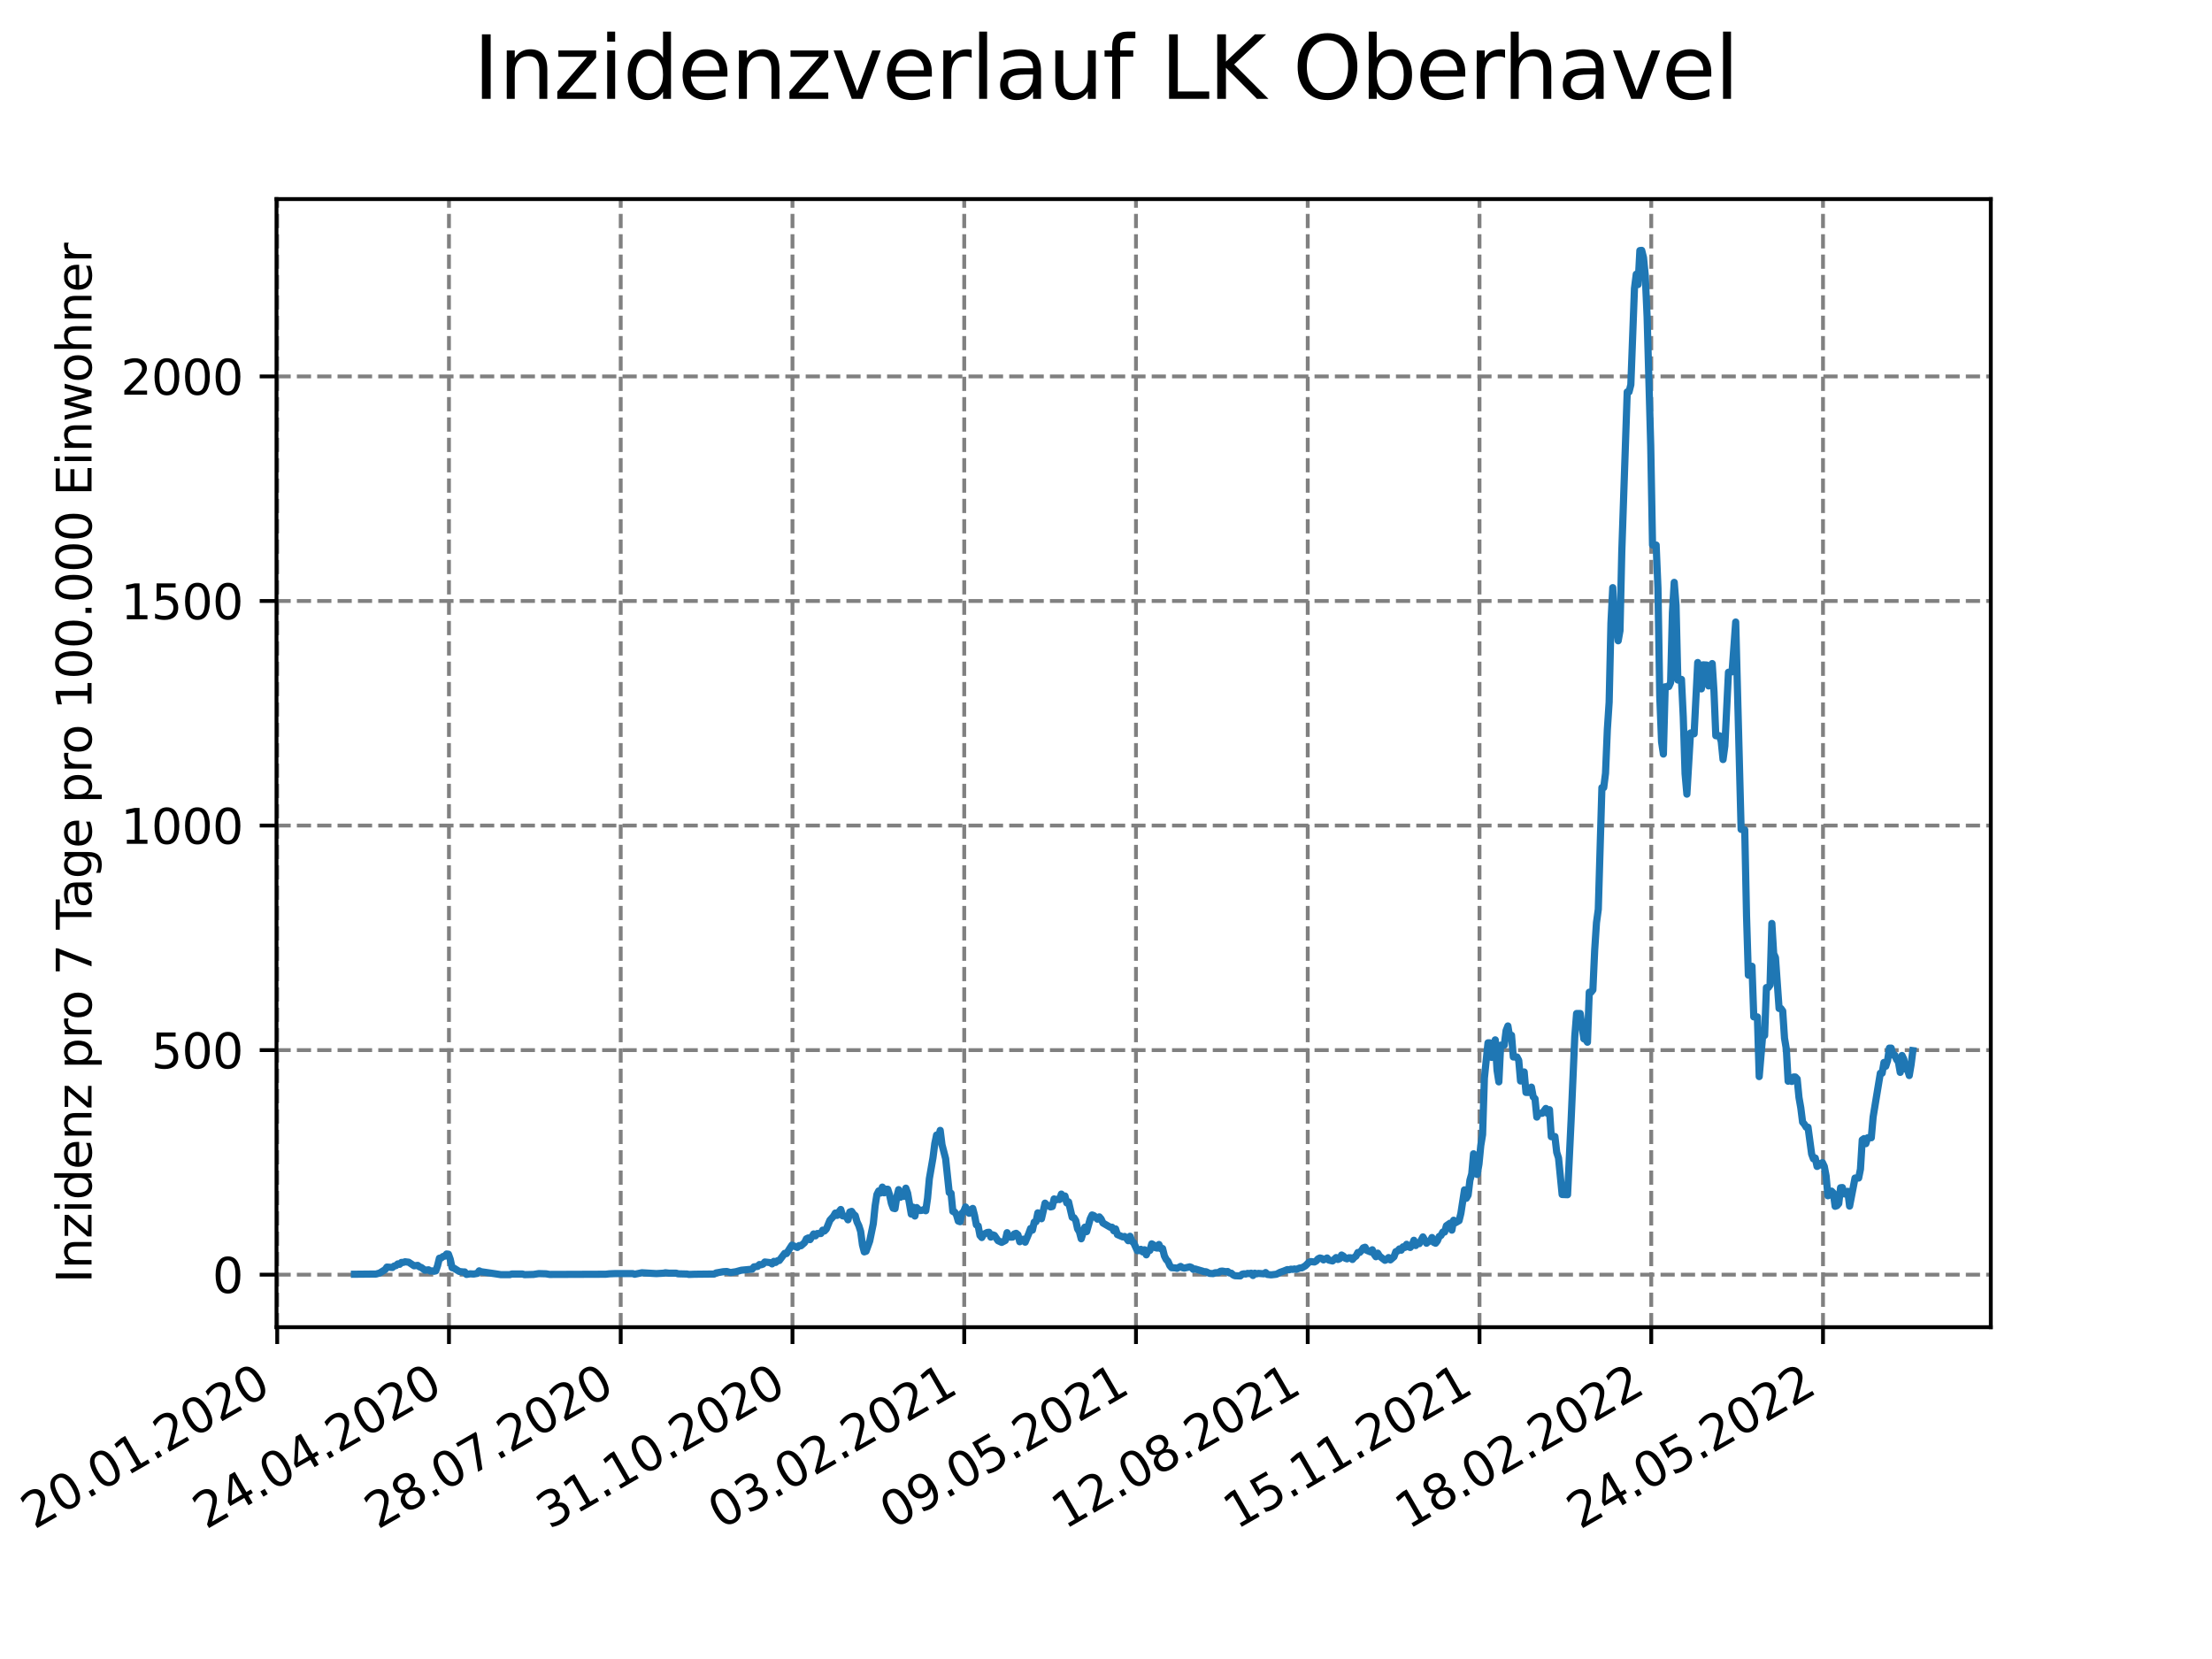 <?xml version="1.0" encoding="utf-8" standalone="no"?>
<!DOCTYPE svg PUBLIC "-//W3C//DTD SVG 1.1//EN"
  "http://www.w3.org/Graphics/SVG/1.1/DTD/svg11.dtd">
<svg xmlns:xlink="http://www.w3.org/1999/xlink" width="460.8pt" height="345.6pt" viewBox="0 0 460.8 345.6" xmlns="http://www.w3.org/2000/svg" version="1.1">
 <defs>
  <style type="text/css">*{stroke-linejoin: round; stroke-linecap: butt}</style>
 </defs>
 <g id="figure_1">
  <g id="patch_1">
   <path d="M 0 345.6 
L 460.8 345.6 
L 460.8 0 
L 0 0 
z
" style="fill: #ffffff"/>
  </g>
  <g id="axes_1">
   <g id="patch_2">
    <path d="M 57.6 276.48 
L 414.72 276.48 
L 414.72 41.472 
L 57.6 41.472 
z
" style="fill: #ffffff"/>
   </g>
   <g id="matplotlib.axis_1">
    <g id="xtick_1">
     <g id="line2d_1">
      <path d="M 57.748 276.48 
L 57.748 41.472 
" clip-path="url(#pb13169cc23)" style="fill: none; stroke-dasharray: 2.96,1.28; stroke-dashoffset: 0; stroke: #808080; stroke-width: 0.8"/>
     </g>
     <g id="line2d_2">
      <defs>
       <path id="meacd526e4c" d="M 0 0 
L 0 3.5 
" style="stroke: #000000; stroke-width: 0.8"/>
      </defs>
      <g>
       <use xlink:href="#meacd526e4c" x="57.748" y="276.48" style="stroke: #000000; stroke-width: 0.8"/>
      </g>
     </g>
     <g id="text_1">
      <!-- 20.01.2020 -->
      <g transform="translate(7.122 318.689)rotate(-30)scale(0.1 -0.1)">
       <defs>
        <path id="DejaVuSans-32" d="M 1228 531 
L 3431 531 
L 3431 0 
L 469 0 
L 469 531 
Q 828 903 1448 1529 
Q 2069 2156 2228 2338 
Q 2531 2678 2651 2914 
Q 2772 3150 2772 3378 
Q 2772 3750 2511 3984 
Q 2250 4219 1831 4219 
Q 1534 4219 1204 4116 
Q 875 4013 500 3803 
L 500 4441 
Q 881 4594 1212 4672 
Q 1544 4750 1819 4750 
Q 2544 4750 2975 4387 
Q 3406 4025 3406 3419 
Q 3406 3131 3298 2873 
Q 3191 2616 2906 2266 
Q 2828 2175 2409 1742 
Q 1991 1309 1228 531 
z
" transform="scale(0.016)"/>
        <path id="DejaVuSans-30" d="M 2034 4250 
Q 1547 4250 1301 3770 
Q 1056 3291 1056 2328 
Q 1056 1369 1301 889 
Q 1547 409 2034 409 
Q 2525 409 2770 889 
Q 3016 1369 3016 2328 
Q 3016 3291 2770 3770 
Q 2525 4250 2034 4250 
z
M 2034 4750 
Q 2819 4750 3233 4129 
Q 3647 3509 3647 2328 
Q 3647 1150 3233 529 
Q 2819 -91 2034 -91 
Q 1250 -91 836 529 
Q 422 1150 422 2328 
Q 422 3509 836 4129 
Q 1250 4750 2034 4750 
z
" transform="scale(0.016)"/>
        <path id="DejaVuSans-2e" d="M 684 794 
L 1344 794 
L 1344 0 
L 684 0 
L 684 794 
z
" transform="scale(0.016)"/>
        <path id="DejaVuSans-31" d="M 794 531 
L 1825 531 
L 1825 4091 
L 703 3866 
L 703 4441 
L 1819 4666 
L 2450 4666 
L 2450 531 
L 3481 531 
L 3481 0 
L 794 0 
L 794 531 
z
" transform="scale(0.016)"/>
       </defs>
       <use xlink:href="#DejaVuSans-32"/>
       <use xlink:href="#DejaVuSans-30" x="63.623"/>
       <use xlink:href="#DejaVuSans-2e" x="127.246"/>
       <use xlink:href="#DejaVuSans-30" x="159.033"/>
       <use xlink:href="#DejaVuSans-31" x="222.656"/>
       <use xlink:href="#DejaVuSans-2e" x="286.279"/>
       <use xlink:href="#DejaVuSans-32" x="318.066"/>
       <use xlink:href="#DejaVuSans-30" x="381.689"/>
       <use xlink:href="#DejaVuSans-32" x="445.312"/>
       <use xlink:href="#DejaVuSans-30" x="508.936"/>
      </g>
     </g>
    </g>
    <g id="xtick_2">
     <g id="line2d_3">
      <path d="M 93.527 276.48 
L 93.527 41.472 
" clip-path="url(#pb13169cc23)" style="fill: none; stroke-dasharray: 2.96,1.28; stroke-dashoffset: 0; stroke: #808080; stroke-width: 0.8"/>
     </g>
     <g id="line2d_4">
      <g>
       <use xlink:href="#meacd526e4c" x="93.527" y="276.48" style="stroke: #000000; stroke-width: 0.8"/>
      </g>
     </g>
     <g id="text_2">
      <!-- 24.04.2020 -->
      <g transform="translate(42.902 318.689)rotate(-30)scale(0.1 -0.1)">
       <defs>
        <path id="DejaVuSans-34" d="M 2419 4116 
L 825 1625 
L 2419 1625 
L 2419 4116 
z
M 2253 4666 
L 3047 4666 
L 3047 1625 
L 3713 1625 
L 3713 1100 
L 3047 1100 
L 3047 0 
L 2419 0 
L 2419 1100 
L 313 1100 
L 313 1709 
L 2253 4666 
z
" transform="scale(0.016)"/>
       </defs>
       <use xlink:href="#DejaVuSans-32"/>
       <use xlink:href="#DejaVuSans-34" x="63.623"/>
       <use xlink:href="#DejaVuSans-2e" x="127.246"/>
       <use xlink:href="#DejaVuSans-30" x="159.033"/>
       <use xlink:href="#DejaVuSans-34" x="222.656"/>
       <use xlink:href="#DejaVuSans-2e" x="286.279"/>
       <use xlink:href="#DejaVuSans-32" x="318.066"/>
       <use xlink:href="#DejaVuSans-30" x="381.689"/>
       <use xlink:href="#DejaVuSans-32" x="445.312"/>
       <use xlink:href="#DejaVuSans-30" x="508.936"/>
      </g>
     </g>
    </g>
    <g id="xtick_3">
     <g id="line2d_5">
      <path d="M 129.307 276.48 
L 129.307 41.472 
" clip-path="url(#pb13169cc23)" style="fill: none; stroke-dasharray: 2.96,1.28; stroke-dashoffset: 0; stroke: #808080; stroke-width: 0.8"/>
     </g>
     <g id="line2d_6">
      <g>
       <use xlink:href="#meacd526e4c" x="129.307" y="276.48" style="stroke: #000000; stroke-width: 0.8"/>
      </g>
     </g>
     <g id="text_3">
      <!-- 28.07.2020 -->
      <g transform="translate(78.682 318.689)rotate(-30)scale(0.1 -0.1)">
       <defs>
        <path id="DejaVuSans-38" d="M 2034 2216 
Q 1584 2216 1326 1975 
Q 1069 1734 1069 1313 
Q 1069 891 1326 650 
Q 1584 409 2034 409 
Q 2484 409 2743 651 
Q 3003 894 3003 1313 
Q 3003 1734 2745 1975 
Q 2488 2216 2034 2216 
z
M 1403 2484 
Q 997 2584 770 2862 
Q 544 3141 544 3541 
Q 544 4100 942 4425 
Q 1341 4750 2034 4750 
Q 2731 4750 3128 4425 
Q 3525 4100 3525 3541 
Q 3525 3141 3298 2862 
Q 3072 2584 2669 2484 
Q 3125 2378 3379 2068 
Q 3634 1759 3634 1313 
Q 3634 634 3220 271 
Q 2806 -91 2034 -91 
Q 1263 -91 848 271 
Q 434 634 434 1313 
Q 434 1759 690 2068 
Q 947 2378 1403 2484 
z
M 1172 3481 
Q 1172 3119 1398 2916 
Q 1625 2713 2034 2713 
Q 2441 2713 2670 2916 
Q 2900 3119 2900 3481 
Q 2900 3844 2670 4047 
Q 2441 4250 2034 4250 
Q 1625 4250 1398 4047 
Q 1172 3844 1172 3481 
z
" transform="scale(0.016)"/>
        <path id="DejaVuSans-37" d="M 525 4666 
L 3525 4666 
L 3525 4397 
L 1831 0 
L 1172 0 
L 2766 4134 
L 525 4134 
L 525 4666 
z
" transform="scale(0.016)"/>
       </defs>
       <use xlink:href="#DejaVuSans-32"/>
       <use xlink:href="#DejaVuSans-38" x="63.623"/>
       <use xlink:href="#DejaVuSans-2e" x="127.246"/>
       <use xlink:href="#DejaVuSans-30" x="159.033"/>
       <use xlink:href="#DejaVuSans-37" x="222.656"/>
       <use xlink:href="#DejaVuSans-2e" x="286.279"/>
       <use xlink:href="#DejaVuSans-32" x="318.066"/>
       <use xlink:href="#DejaVuSans-30" x="381.689"/>
       <use xlink:href="#DejaVuSans-32" x="445.312"/>
       <use xlink:href="#DejaVuSans-30" x="508.936"/>
      </g>
     </g>
    </g>
    <g id="xtick_4">
     <g id="line2d_7">
      <path d="M 165.087 276.48 
L 165.087 41.472 
" clip-path="url(#pb13169cc23)" style="fill: none; stroke-dasharray: 2.96,1.28; stroke-dashoffset: 0; stroke: #808080; stroke-width: 0.8"/>
     </g>
     <g id="line2d_8">
      <g>
       <use xlink:href="#meacd526e4c" x="165.087" y="276.48" style="stroke: #000000; stroke-width: 0.8"/>
      </g>
     </g>
     <g id="text_4">
      <!-- 31.10.2020 -->
      <g transform="translate(114.462 318.689)rotate(-30)scale(0.1 -0.1)">
       <defs>
        <path id="DejaVuSans-33" d="M 2597 2516 
Q 3050 2419 3304 2112 
Q 3559 1806 3559 1356 
Q 3559 666 3084 287 
Q 2609 -91 1734 -91 
Q 1441 -91 1130 -33 
Q 819 25 488 141 
L 488 750 
Q 750 597 1062 519 
Q 1375 441 1716 441 
Q 2309 441 2620 675 
Q 2931 909 2931 1356 
Q 2931 1769 2642 2001 
Q 2353 2234 1838 2234 
L 1294 2234 
L 1294 2753 
L 1863 2753 
Q 2328 2753 2575 2939 
Q 2822 3125 2822 3475 
Q 2822 3834 2567 4026 
Q 2313 4219 1838 4219 
Q 1578 4219 1281 4162 
Q 984 4106 628 3988 
L 628 4550 
Q 988 4650 1302 4700 
Q 1616 4750 1894 4750 
Q 2613 4750 3031 4423 
Q 3450 4097 3450 3541 
Q 3450 3153 3228 2886 
Q 3006 2619 2597 2516 
z
" transform="scale(0.016)"/>
       </defs>
       <use xlink:href="#DejaVuSans-33"/>
       <use xlink:href="#DejaVuSans-31" x="63.623"/>
       <use xlink:href="#DejaVuSans-2e" x="127.246"/>
       <use xlink:href="#DejaVuSans-31" x="159.033"/>
       <use xlink:href="#DejaVuSans-30" x="222.656"/>
       <use xlink:href="#DejaVuSans-2e" x="286.279"/>
       <use xlink:href="#DejaVuSans-32" x="318.066"/>
       <use xlink:href="#DejaVuSans-30" x="381.689"/>
       <use xlink:href="#DejaVuSans-32" x="445.312"/>
       <use xlink:href="#DejaVuSans-30" x="508.936"/>
      </g>
     </g>
    </g>
    <g id="xtick_5">
     <g id="line2d_9">
      <path d="M 200.867 276.48 
L 200.867 41.472 
" clip-path="url(#pb13169cc23)" style="fill: none; stroke-dasharray: 2.96,1.28; stroke-dashoffset: 0; stroke: #808080; stroke-width: 0.8"/>
     </g>
     <g id="line2d_10">
      <g>
       <use xlink:href="#meacd526e4c" x="200.867" y="276.48" style="stroke: #000000; stroke-width: 0.8"/>
      </g>
     </g>
     <g id="text_5">
      <!-- 03.02.2021 -->
      <g transform="translate(150.241 318.689)rotate(-30)scale(0.1 -0.1)">
       <use xlink:href="#DejaVuSans-30"/>
       <use xlink:href="#DejaVuSans-33" x="63.623"/>
       <use xlink:href="#DejaVuSans-2e" x="127.246"/>
       <use xlink:href="#DejaVuSans-30" x="159.033"/>
       <use xlink:href="#DejaVuSans-32" x="222.656"/>
       <use xlink:href="#DejaVuSans-2e" x="286.279"/>
       <use xlink:href="#DejaVuSans-32" x="318.066"/>
       <use xlink:href="#DejaVuSans-30" x="381.689"/>
       <use xlink:href="#DejaVuSans-32" x="445.312"/>
       <use xlink:href="#DejaVuSans-31" x="508.936"/>
      </g>
     </g>
    </g>
    <g id="xtick_6">
     <g id="line2d_11">
      <path d="M 236.646 276.48 
L 236.646 41.472 
" clip-path="url(#pb13169cc23)" style="fill: none; stroke-dasharray: 2.96,1.28; stroke-dashoffset: 0; stroke: #808080; stroke-width: 0.8"/>
     </g>
     <g id="line2d_12">
      <g>
       <use xlink:href="#meacd526e4c" x="236.646" y="276.48" style="stroke: #000000; stroke-width: 0.8"/>
      </g>
     </g>
     <g id="text_6">
      <!-- 09.05.2021 -->
      <g transform="translate(186.021 318.689)rotate(-30)scale(0.1 -0.1)">
       <defs>
        <path id="DejaVuSans-39" d="M 703 97 
L 703 672 
Q 941 559 1184 500 
Q 1428 441 1663 441 
Q 2288 441 2617 861 
Q 2947 1281 2994 2138 
Q 2813 1869 2534 1725 
Q 2256 1581 1919 1581 
Q 1219 1581 811 2004 
Q 403 2428 403 3163 
Q 403 3881 828 4315 
Q 1253 4750 1959 4750 
Q 2769 4750 3195 4129 
Q 3622 3509 3622 2328 
Q 3622 1225 3098 567 
Q 2575 -91 1691 -91 
Q 1453 -91 1209 -44 
Q 966 3 703 97 
z
M 1959 2075 
Q 2384 2075 2632 2365 
Q 2881 2656 2881 3163 
Q 2881 3666 2632 3958 
Q 2384 4250 1959 4250 
Q 1534 4250 1286 3958 
Q 1038 3666 1038 3163 
Q 1038 2656 1286 2365 
Q 1534 2075 1959 2075 
z
" transform="scale(0.016)"/>
        <path id="DejaVuSans-35" d="M 691 4666 
L 3169 4666 
L 3169 4134 
L 1269 4134 
L 1269 2991 
Q 1406 3038 1543 3061 
Q 1681 3084 1819 3084 
Q 2600 3084 3056 2656 
Q 3513 2228 3513 1497 
Q 3513 744 3044 326 
Q 2575 -91 1722 -91 
Q 1428 -91 1123 -41 
Q 819 9 494 109 
L 494 744 
Q 775 591 1075 516 
Q 1375 441 1709 441 
Q 2250 441 2565 725 
Q 2881 1009 2881 1497 
Q 2881 1984 2565 2268 
Q 2250 2553 1709 2553 
Q 1456 2553 1204 2497 
Q 953 2441 691 2322 
L 691 4666 
z
" transform="scale(0.016)"/>
       </defs>
       <use xlink:href="#DejaVuSans-30"/>
       <use xlink:href="#DejaVuSans-39" x="63.623"/>
       <use xlink:href="#DejaVuSans-2e" x="127.246"/>
       <use xlink:href="#DejaVuSans-30" x="159.033"/>
       <use xlink:href="#DejaVuSans-35" x="222.656"/>
       <use xlink:href="#DejaVuSans-2e" x="286.279"/>
       <use xlink:href="#DejaVuSans-32" x="318.066"/>
       <use xlink:href="#DejaVuSans-30" x="381.689"/>
       <use xlink:href="#DejaVuSans-32" x="445.312"/>
       <use xlink:href="#DejaVuSans-31" x="508.936"/>
      </g>
     </g>
    </g>
    <g id="xtick_7">
     <g id="line2d_13">
      <path d="M 272.426 276.48 
L 272.426 41.472 
" clip-path="url(#pb13169cc23)" style="fill: none; stroke-dasharray: 2.96,1.28; stroke-dashoffset: 0; stroke: #808080; stroke-width: 0.8"/>
     </g>
     <g id="line2d_14">
      <g>
       <use xlink:href="#meacd526e4c" x="272.426" y="276.48" style="stroke: #000000; stroke-width: 0.8"/>
      </g>
     </g>
     <g id="text_7">
      <!-- 12.08.2021 -->
      <g transform="translate(221.801 318.689)rotate(-30)scale(0.1 -0.1)">
       <use xlink:href="#DejaVuSans-31"/>
       <use xlink:href="#DejaVuSans-32" x="63.623"/>
       <use xlink:href="#DejaVuSans-2e" x="127.246"/>
       <use xlink:href="#DejaVuSans-30" x="159.033"/>
       <use xlink:href="#DejaVuSans-38" x="222.656"/>
       <use xlink:href="#DejaVuSans-2e" x="286.279"/>
       <use xlink:href="#DejaVuSans-32" x="318.066"/>
       <use xlink:href="#DejaVuSans-30" x="381.689"/>
       <use xlink:href="#DejaVuSans-32" x="445.312"/>
       <use xlink:href="#DejaVuSans-31" x="508.936"/>
      </g>
     </g>
    </g>
    <g id="xtick_8">
     <g id="line2d_15">
      <path d="M 308.206 276.48 
L 308.206 41.472 
" clip-path="url(#pb13169cc23)" style="fill: none; stroke-dasharray: 2.96,1.28; stroke-dashoffset: 0; stroke: #808080; stroke-width: 0.8"/>
     </g>
     <g id="line2d_16">
      <g>
       <use xlink:href="#meacd526e4c" x="308.206" y="276.48" style="stroke: #000000; stroke-width: 0.8"/>
      </g>
     </g>
     <g id="text_8">
      <!-- 15.11.2021 -->
      <g transform="translate(257.581 318.689)rotate(-30)scale(0.1 -0.1)">
       <use xlink:href="#DejaVuSans-31"/>
       <use xlink:href="#DejaVuSans-35" x="63.623"/>
       <use xlink:href="#DejaVuSans-2e" x="127.246"/>
       <use xlink:href="#DejaVuSans-31" x="159.033"/>
       <use xlink:href="#DejaVuSans-31" x="222.656"/>
       <use xlink:href="#DejaVuSans-2e" x="286.279"/>
       <use xlink:href="#DejaVuSans-32" x="318.066"/>
       <use xlink:href="#DejaVuSans-30" x="381.689"/>
       <use xlink:href="#DejaVuSans-32" x="445.312"/>
       <use xlink:href="#DejaVuSans-31" x="508.936"/>
      </g>
     </g>
    </g>
    <g id="xtick_9">
     <g id="line2d_17">
      <path d="M 343.986 276.48 
L 343.986 41.472 
" clip-path="url(#pb13169cc23)" style="fill: none; stroke-dasharray: 2.96,1.28; stroke-dashoffset: 0; stroke: #808080; stroke-width: 0.8"/>
     </g>
     <g id="line2d_18">
      <g>
       <use xlink:href="#meacd526e4c" x="343.986" y="276.48" style="stroke: #000000; stroke-width: 0.8"/>
      </g>
     </g>
     <g id="text_9">
      <!-- 18.02.2022 -->
      <g transform="translate(293.361 318.689)rotate(-30)scale(0.1 -0.1)">
       <use xlink:href="#DejaVuSans-31"/>
       <use xlink:href="#DejaVuSans-38" x="63.623"/>
       <use xlink:href="#DejaVuSans-2e" x="127.246"/>
       <use xlink:href="#DejaVuSans-30" x="159.033"/>
       <use xlink:href="#DejaVuSans-32" x="222.656"/>
       <use xlink:href="#DejaVuSans-2e" x="286.279"/>
       <use xlink:href="#DejaVuSans-32" x="318.066"/>
       <use xlink:href="#DejaVuSans-30" x="381.689"/>
       <use xlink:href="#DejaVuSans-32" x="445.312"/>
       <use xlink:href="#DejaVuSans-32" x="508.936"/>
      </g>
     </g>
    </g>
    <g id="xtick_10">
     <g id="line2d_19">
      <path d="M 379.766 276.48 
L 379.766 41.472 
" clip-path="url(#pb13169cc23)" style="fill: none; stroke-dasharray: 2.96,1.28; stroke-dashoffset: 0; stroke: #808080; stroke-width: 0.8"/>
     </g>
     <g id="line2d_20">
      <g>
       <use xlink:href="#meacd526e4c" x="379.766" y="276.48" style="stroke: #000000; stroke-width: 0.8"/>
      </g>
     </g>
     <g id="text_10">
      <!-- 24.05.2022 -->
      <g transform="translate(329.14 318.689)rotate(-30)scale(0.1 -0.1)">
       <use xlink:href="#DejaVuSans-32"/>
       <use xlink:href="#DejaVuSans-34" x="63.623"/>
       <use xlink:href="#DejaVuSans-2e" x="127.246"/>
       <use xlink:href="#DejaVuSans-30" x="159.033"/>
       <use xlink:href="#DejaVuSans-35" x="222.656"/>
       <use xlink:href="#DejaVuSans-2e" x="286.279"/>
       <use xlink:href="#DejaVuSans-32" x="318.066"/>
       <use xlink:href="#DejaVuSans-30" x="381.689"/>
       <use xlink:href="#DejaVuSans-32" x="445.312"/>
       <use xlink:href="#DejaVuSans-32" x="508.936"/>
      </g>
     </g>
    </g>
   </g>
   <g id="matplotlib.axis_2">
    <g id="ytick_1">
     <g id="line2d_21">
      <path d="M 57.6 265.534 
L 414.72 265.534 
" clip-path="url(#pb13169cc23)" style="fill: none; stroke-dasharray: 2.96,1.28; stroke-dashoffset: 0; stroke: #808080; stroke-width: 0.8"/>
     </g>
     <g id="line2d_22">
      <defs>
       <path id="m61cc5a11a9" d="M 0 0 
L -3.5 0 
" style="stroke: #000000; stroke-width: 0.8"/>
      </defs>
      <g>
       <use xlink:href="#m61cc5a11a9" x="57.6" y="265.534" style="stroke: #000000; stroke-width: 0.8"/>
      </g>
     </g>
     <g id="text_11">
      <!-- 0 -->
      <g transform="translate(44.237 269.333)scale(0.1 -0.1)">
       <use xlink:href="#DejaVuSans-30"/>
      </g>
     </g>
    </g>
    <g id="ytick_2">
     <g id="line2d_23">
      <path d="M 57.6 218.755 
L 414.72 218.755 
" clip-path="url(#pb13169cc23)" style="fill: none; stroke-dasharray: 2.96,1.28; stroke-dashoffset: 0; stroke: #808080; stroke-width: 0.8"/>
     </g>
     <g id="line2d_24">
      <g>
       <use xlink:href="#m61cc5a11a9" x="57.6" y="218.755" style="stroke: #000000; stroke-width: 0.8"/>
      </g>
     </g>
     <g id="text_12">
      <!-- 500 -->
      <g transform="translate(31.512 222.555)scale(0.1 -0.1)">
       <use xlink:href="#DejaVuSans-35"/>
       <use xlink:href="#DejaVuSans-30" x="63.623"/>
       <use xlink:href="#DejaVuSans-30" x="127.246"/>
      </g>
     </g>
    </g>
    <g id="ytick_3">
     <g id="line2d_25">
      <path d="M 57.6 171.977 
L 414.72 171.977 
" clip-path="url(#pb13169cc23)" style="fill: none; stroke-dasharray: 2.96,1.28; stroke-dashoffset: 0; stroke: #808080; stroke-width: 0.8"/>
     </g>
     <g id="line2d_26">
      <g>
       <use xlink:href="#m61cc5a11a9" x="57.6" y="171.977" style="stroke: #000000; stroke-width: 0.8"/>
      </g>
     </g>
     <g id="text_13">
      <!-- 1000 -->
      <g transform="translate(25.15 175.776)scale(0.1 -0.1)">
       <use xlink:href="#DejaVuSans-31"/>
       <use xlink:href="#DejaVuSans-30" x="63.623"/>
       <use xlink:href="#DejaVuSans-30" x="127.246"/>
       <use xlink:href="#DejaVuSans-30" x="190.869"/>
      </g>
     </g>
    </g>
    <g id="ytick_4">
     <g id="line2d_27">
      <path d="M 57.6 125.198 
L 414.72 125.198 
" clip-path="url(#pb13169cc23)" style="fill: none; stroke-dasharray: 2.96,1.28; stroke-dashoffset: 0; stroke: #808080; stroke-width: 0.8"/>
     </g>
     <g id="line2d_28">
      <g>
       <use xlink:href="#m61cc5a11a9" x="57.6" y="125.198" style="stroke: #000000; stroke-width: 0.8"/>
      </g>
     </g>
     <g id="text_14">
      <!-- 1500 -->
      <g transform="translate(25.15 128.997)scale(0.1 -0.1)">
       <use xlink:href="#DejaVuSans-31"/>
       <use xlink:href="#DejaVuSans-35" x="63.623"/>
       <use xlink:href="#DejaVuSans-30" x="127.246"/>
       <use xlink:href="#DejaVuSans-30" x="190.869"/>
      </g>
     </g>
    </g>
    <g id="ytick_5">
     <g id="line2d_29">
      <path d="M 57.6 78.419 
L 414.72 78.419 
" clip-path="url(#pb13169cc23)" style="fill: none; stroke-dasharray: 2.96,1.28; stroke-dashoffset: 0; stroke: #808080; stroke-width: 0.8"/>
     </g>
     <g id="line2d_30">
      <g>
       <use xlink:href="#m61cc5a11a9" x="57.6" y="78.419" style="stroke: #000000; stroke-width: 0.8"/>
      </g>
     </g>
     <g id="text_15">
      <!-- 2000 -->
      <g transform="translate(25.15 82.218)scale(0.1 -0.1)">
       <use xlink:href="#DejaVuSans-32"/>
       <use xlink:href="#DejaVuSans-30" x="63.623"/>
       <use xlink:href="#DejaVuSans-30" x="127.246"/>
       <use xlink:href="#DejaVuSans-30" x="190.869"/>
      </g>
     </g>
    </g>
    <g id="text_16">
     <!-- Inzidenz pro 7 Tage pro 100.000 Einwohner -->
     <g transform="translate(19.07 267.301)rotate(-90)scale(0.1 -0.1)">
      <defs>
       <path id="DejaVuSans-49" d="M 628 4666 
L 1259 4666 
L 1259 0 
L 628 0 
L 628 4666 
z
" transform="scale(0.016)"/>
       <path id="DejaVuSans-6e" d="M 3513 2113 
L 3513 0 
L 2938 0 
L 2938 2094 
Q 2938 2591 2744 2837 
Q 2550 3084 2163 3084 
Q 1697 3084 1428 2787 
Q 1159 2491 1159 1978 
L 1159 0 
L 581 0 
L 581 3500 
L 1159 3500 
L 1159 2956 
Q 1366 3272 1645 3428 
Q 1925 3584 2291 3584 
Q 2894 3584 3203 3211 
Q 3513 2838 3513 2113 
z
" transform="scale(0.016)"/>
       <path id="DejaVuSans-7a" d="M 353 3500 
L 3084 3500 
L 3084 2975 
L 922 459 
L 3084 459 
L 3084 0 
L 275 0 
L 275 525 
L 2438 3041 
L 353 3041 
L 353 3500 
z
" transform="scale(0.016)"/>
       <path id="DejaVuSans-69" d="M 603 3500 
L 1178 3500 
L 1178 0 
L 603 0 
L 603 3500 
z
M 603 4863 
L 1178 4863 
L 1178 4134 
L 603 4134 
L 603 4863 
z
" transform="scale(0.016)"/>
       <path id="DejaVuSans-64" d="M 2906 2969 
L 2906 4863 
L 3481 4863 
L 3481 0 
L 2906 0 
L 2906 525 
Q 2725 213 2448 61 
Q 2172 -91 1784 -91 
Q 1150 -91 751 415 
Q 353 922 353 1747 
Q 353 2572 751 3078 
Q 1150 3584 1784 3584 
Q 2172 3584 2448 3432 
Q 2725 3281 2906 2969 
z
M 947 1747 
Q 947 1113 1208 752 
Q 1469 391 1925 391 
Q 2381 391 2643 752 
Q 2906 1113 2906 1747 
Q 2906 2381 2643 2742 
Q 2381 3103 1925 3103 
Q 1469 3103 1208 2742 
Q 947 2381 947 1747 
z
" transform="scale(0.016)"/>
       <path id="DejaVuSans-65" d="M 3597 1894 
L 3597 1613 
L 953 1613 
Q 991 1019 1311 708 
Q 1631 397 2203 397 
Q 2534 397 2845 478 
Q 3156 559 3463 722 
L 3463 178 
Q 3153 47 2828 -22 
Q 2503 -91 2169 -91 
Q 1331 -91 842 396 
Q 353 884 353 1716 
Q 353 2575 817 3079 
Q 1281 3584 2069 3584 
Q 2775 3584 3186 3129 
Q 3597 2675 3597 1894 
z
M 3022 2063 
Q 3016 2534 2758 2815 
Q 2500 3097 2075 3097 
Q 1594 3097 1305 2825 
Q 1016 2553 972 2059 
L 3022 2063 
z
" transform="scale(0.016)"/>
       <path id="DejaVuSans-20" transform="scale(0.016)"/>
       <path id="DejaVuSans-70" d="M 1159 525 
L 1159 -1331 
L 581 -1331 
L 581 3500 
L 1159 3500 
L 1159 2969 
Q 1341 3281 1617 3432 
Q 1894 3584 2278 3584 
Q 2916 3584 3314 3078 
Q 3713 2572 3713 1747 
Q 3713 922 3314 415 
Q 2916 -91 2278 -91 
Q 1894 -91 1617 61 
Q 1341 213 1159 525 
z
M 3116 1747 
Q 3116 2381 2855 2742 
Q 2594 3103 2138 3103 
Q 1681 3103 1420 2742 
Q 1159 2381 1159 1747 
Q 1159 1113 1420 752 
Q 1681 391 2138 391 
Q 2594 391 2855 752 
Q 3116 1113 3116 1747 
z
" transform="scale(0.016)"/>
       <path id="DejaVuSans-72" d="M 2631 2963 
Q 2534 3019 2420 3045 
Q 2306 3072 2169 3072 
Q 1681 3072 1420 2755 
Q 1159 2438 1159 1844 
L 1159 0 
L 581 0 
L 581 3500 
L 1159 3500 
L 1159 2956 
Q 1341 3275 1631 3429 
Q 1922 3584 2338 3584 
Q 2397 3584 2469 3576 
Q 2541 3569 2628 3553 
L 2631 2963 
z
" transform="scale(0.016)"/>
       <path id="DejaVuSans-6f" d="M 1959 3097 
Q 1497 3097 1228 2736 
Q 959 2375 959 1747 
Q 959 1119 1226 758 
Q 1494 397 1959 397 
Q 2419 397 2687 759 
Q 2956 1122 2956 1747 
Q 2956 2369 2687 2733 
Q 2419 3097 1959 3097 
z
M 1959 3584 
Q 2709 3584 3137 3096 
Q 3566 2609 3566 1747 
Q 3566 888 3137 398 
Q 2709 -91 1959 -91 
Q 1206 -91 779 398 
Q 353 888 353 1747 
Q 353 2609 779 3096 
Q 1206 3584 1959 3584 
z
" transform="scale(0.016)"/>
       <path id="DejaVuSans-54" d="M -19 4666 
L 3928 4666 
L 3928 4134 
L 2272 4134 
L 2272 0 
L 1638 0 
L 1638 4134 
L -19 4134 
L -19 4666 
z
" transform="scale(0.016)"/>
       <path id="DejaVuSans-61" d="M 2194 1759 
Q 1497 1759 1228 1600 
Q 959 1441 959 1056 
Q 959 750 1161 570 
Q 1363 391 1709 391 
Q 2188 391 2477 730 
Q 2766 1069 2766 1631 
L 2766 1759 
L 2194 1759 
z
M 3341 1997 
L 3341 0 
L 2766 0 
L 2766 531 
Q 2569 213 2275 61 
Q 1981 -91 1556 -91 
Q 1019 -91 701 211 
Q 384 513 384 1019 
Q 384 1609 779 1909 
Q 1175 2209 1959 2209 
L 2766 2209 
L 2766 2266 
Q 2766 2663 2505 2880 
Q 2244 3097 1772 3097 
Q 1472 3097 1187 3025 
Q 903 2953 641 2809 
L 641 3341 
Q 956 3463 1253 3523 
Q 1550 3584 1831 3584 
Q 2591 3584 2966 3190 
Q 3341 2797 3341 1997 
z
" transform="scale(0.016)"/>
       <path id="DejaVuSans-67" d="M 2906 1791 
Q 2906 2416 2648 2759 
Q 2391 3103 1925 3103 
Q 1463 3103 1205 2759 
Q 947 2416 947 1791 
Q 947 1169 1205 825 
Q 1463 481 1925 481 
Q 2391 481 2648 825 
Q 2906 1169 2906 1791 
z
M 3481 434 
Q 3481 -459 3084 -895 
Q 2688 -1331 1869 -1331 
Q 1566 -1331 1297 -1286 
Q 1028 -1241 775 -1147 
L 775 -588 
Q 1028 -725 1275 -790 
Q 1522 -856 1778 -856 
Q 2344 -856 2625 -561 
Q 2906 -266 2906 331 
L 2906 616 
Q 2728 306 2450 153 
Q 2172 0 1784 0 
Q 1141 0 747 490 
Q 353 981 353 1791 
Q 353 2603 747 3093 
Q 1141 3584 1784 3584 
Q 2172 3584 2450 3431 
Q 2728 3278 2906 2969 
L 2906 3500 
L 3481 3500 
L 3481 434 
z
" transform="scale(0.016)"/>
       <path id="DejaVuSans-45" d="M 628 4666 
L 3578 4666 
L 3578 4134 
L 1259 4134 
L 1259 2753 
L 3481 2753 
L 3481 2222 
L 1259 2222 
L 1259 531 
L 3634 531 
L 3634 0 
L 628 0 
L 628 4666 
z
" transform="scale(0.016)"/>
       <path id="DejaVuSans-77" d="M 269 3500 
L 844 3500 
L 1563 769 
L 2278 3500 
L 2956 3500 
L 3675 769 
L 4391 3500 
L 4966 3500 
L 4050 0 
L 3372 0 
L 2619 2869 
L 1863 0 
L 1184 0 
L 269 3500 
z
" transform="scale(0.016)"/>
       <path id="DejaVuSans-68" d="M 3513 2113 
L 3513 0 
L 2938 0 
L 2938 2094 
Q 2938 2591 2744 2837 
Q 2550 3084 2163 3084 
Q 1697 3084 1428 2787 
Q 1159 2491 1159 1978 
L 1159 0 
L 581 0 
L 581 4863 
L 1159 4863 
L 1159 2956 
Q 1366 3272 1645 3428 
Q 1925 3584 2291 3584 
Q 2894 3584 3203 3211 
Q 3513 2838 3513 2113 
z
" transform="scale(0.016)"/>
      </defs>
      <use xlink:href="#DejaVuSans-49"/>
      <use xlink:href="#DejaVuSans-6e" x="29.492"/>
      <use xlink:href="#DejaVuSans-7a" x="92.871"/>
      <use xlink:href="#DejaVuSans-69" x="145.361"/>
      <use xlink:href="#DejaVuSans-64" x="173.145"/>
      <use xlink:href="#DejaVuSans-65" x="236.621"/>
      <use xlink:href="#DejaVuSans-6e" x="298.145"/>
      <use xlink:href="#DejaVuSans-7a" x="361.523"/>
      <use xlink:href="#DejaVuSans-20" x="414.014"/>
      <use xlink:href="#DejaVuSans-70" x="445.801"/>
      <use xlink:href="#DejaVuSans-72" x="509.277"/>
      <use xlink:href="#DejaVuSans-6f" x="548.141"/>
      <use xlink:href="#DejaVuSans-20" x="609.322"/>
      <use xlink:href="#DejaVuSans-37" x="641.109"/>
      <use xlink:href="#DejaVuSans-20" x="704.732"/>
      <use xlink:href="#DejaVuSans-54" x="736.52"/>
      <use xlink:href="#DejaVuSans-61" x="781.104"/>
      <use xlink:href="#DejaVuSans-67" x="842.383"/>
      <use xlink:href="#DejaVuSans-65" x="905.859"/>
      <use xlink:href="#DejaVuSans-20" x="967.383"/>
      <use xlink:href="#DejaVuSans-70" x="999.17"/>
      <use xlink:href="#DejaVuSans-72" x="1062.646"/>
      <use xlink:href="#DejaVuSans-6f" x="1101.51"/>
      <use xlink:href="#DejaVuSans-20" x="1162.691"/>
      <use xlink:href="#DejaVuSans-31" x="1194.479"/>
      <use xlink:href="#DejaVuSans-30" x="1258.102"/>
      <use xlink:href="#DejaVuSans-30" x="1321.725"/>
      <use xlink:href="#DejaVuSans-2e" x="1385.348"/>
      <use xlink:href="#DejaVuSans-30" x="1417.135"/>
      <use xlink:href="#DejaVuSans-30" x="1480.758"/>
      <use xlink:href="#DejaVuSans-30" x="1544.381"/>
      <use xlink:href="#DejaVuSans-20" x="1608.004"/>
      <use xlink:href="#DejaVuSans-45" x="1639.791"/>
      <use xlink:href="#DejaVuSans-69" x="1702.975"/>
      <use xlink:href="#DejaVuSans-6e" x="1730.758"/>
      <use xlink:href="#DejaVuSans-77" x="1794.137"/>
      <use xlink:href="#DejaVuSans-6f" x="1875.924"/>
      <use xlink:href="#DejaVuSans-68" x="1937.105"/>
      <use xlink:href="#DejaVuSans-6e" x="2000.484"/>
      <use xlink:href="#DejaVuSans-65" x="2063.863"/>
      <use xlink:href="#DejaVuSans-72" x="2125.387"/>
     </g>
    </g>
   </g>
   <g id="line2d_31">
    <path d="M 73.833 265.446 
L 78.352 265.402 
L 79.106 265.183 
L 80.235 264.48 
L 80.612 263.952 
L 81.742 264.04 
L 82.119 263.733 
L 82.495 263.645 
L 82.872 263.293 
L 83.248 263.381 
L 83.625 262.986 
L 84.002 262.986 
L 84.378 262.854 
L 85.132 262.942 
L 86.261 263.689 
L 87.015 263.601 
L 87.391 263.908 
L 87.768 264.04 
L 88.521 264.611 
L 89.275 264.524 
L 89.651 264.787 
L 90.028 264.743 
L 90.404 264.831 
L 90.781 264.743 
L 91.158 263.645 
L 91.534 262.107 
L 91.911 262.063 
L 92.288 261.755 
L 92.664 261.667 
L 93.041 261.228 
L 93.417 261.272 
L 93.794 262.326 
L 94.171 264.084 
L 94.547 264.172 
L 95.677 264.875 
L 96.43 264.963 
L 96.807 264.963 
L 97.184 265.49 
L 97.937 265.358 
L 98.69 265.402 
L 99.444 265.271 
L 99.82 264.743 
L 100.197 264.919 
L 103.21 265.358 
L 104.34 265.534 
L 106.223 265.534 
L 106.599 265.402 
L 108.859 265.402 
L 109.236 265.534 
L 111.119 265.49 
L 112.249 265.314 
L 113.755 265.358 
L 114.509 265.49 
L 126.184 265.446 
L 126.937 265.358 
L 128.067 265.314 
L 131.834 265.314 
L 132.21 265.446 
L 133.717 265.139 
L 135.223 265.227 
L 136.73 265.314 
L 138.236 265.227 
L 138.613 265.139 
L 139.366 265.227 
L 140.873 265.227 
L 141.249 265.358 
L 143.133 265.402 
L 143.509 265.49 
L 144.639 265.446 
L 148.782 265.402 
L 149.159 265.183 
L 150.665 264.919 
L 151.418 264.875 
L 152.172 265.095 
L 153.302 264.919 
L 154.431 264.611 
L 156.691 264.392 
L 157.068 263.908 
L 157.821 263.82 
L 158.198 263.425 
L 158.574 263.469 
L 158.951 263.337 
L 159.328 262.898 
L 160.457 263.03 
L 160.834 263.293 
L 161.211 262.766 
L 161.587 262.986 
L 161.964 262.634 
L 162.341 262.59 
L 163.471 261.096 
L 163.847 261.14 
L 164.6 259.954 
L 164.977 259.382 
L 166.107 259.866 
L 166.484 259.47 
L 166.86 259.514 
L 167.613 258.855 
L 167.99 258.064 
L 168.367 257.888 
L 168.743 258.24 
L 169.497 257.053 
L 169.873 257.449 
L 170.25 256.966 
L 171.003 256.966 
L 171.38 256.263 
L 171.756 256.438 
L 172.133 256.043 
L 172.886 254.197 
L 173.64 253.362 
L 174.016 252.703 
L 174.393 253.187 
L 174.769 252.44 
L 175.146 251.956 
L 175.523 253.274 
L 176.276 253.406 
L 176.653 254.109 
L 177.029 252.484 
L 177.406 252.352 
L 177.782 252.923 
L 178.159 253.231 
L 178.536 254.549 
L 178.912 255.34 
L 179.289 256.526 
L 179.666 259.338 
L 180.042 260.788 
L 180.419 260.657 
L 181.172 258.547 
L 181.925 254.9 
L 182.302 251.209 
L 182.679 248.836 
L 183.055 248.089 
L 183.432 248.529 
L 183.809 247.298 
L 184.185 248.485 
L 184.562 247.738 
L 184.938 247.738 
L 185.315 248.924 
L 185.692 250.682 
L 186.068 251.693 
L 186.445 251.78 
L 186.822 249.32 
L 187.198 247.826 
L 187.575 249.408 
L 187.951 248.705 
L 188.328 249.232 
L 188.705 247.518 
L 189.081 248.573 
L 189.835 252.923 
L 190.211 251.473 
L 190.588 253.318 
L 190.964 251.561 
L 191.341 251.956 
L 191.718 252.176 
L 192.094 252.132 
L 192.471 251.956 
L 192.848 252.22 
L 193.224 249.627 
L 193.601 245.541 
L 194.354 241.191 
L 194.731 238.246 
L 195.107 236.445 
L 195.484 237.016 
L 195.861 235.478 
L 196.237 238.466 
L 196.991 241.366 
L 197.744 248.441 
L 198.12 248.573 
L 198.497 252.352 
L 198.874 252.484 
L 199.25 253.055 
L 199.627 254.373 
L 200.004 254.505 
L 200.38 252.747 
L 200.757 252.396 
L 201.133 251.429 
L 201.887 252.747 
L 202.263 252 
L 202.64 251.737 
L 203.017 253.187 
L 203.393 255.164 
L 203.77 255.384 
L 204.147 257.361 
L 204.523 257.8 
L 204.9 257.141 
L 205.653 256.746 
L 206.03 256.702 
L 206.406 257.713 
L 206.783 257.229 
L 207.16 257.361 
L 207.913 258.46 
L 208.666 258.811 
L 209.419 258.416 
L 209.796 256.79 
L 210.173 257.713 
L 210.926 257.713 
L 211.302 257.053 
L 211.679 256.922 
L 212.056 257.229 
L 212.432 258.679 
L 212.809 258.196 
L 213.186 258.152 
L 213.562 258.767 
L 214.315 256.966 
L 214.692 255.911 
L 215.069 256.263 
L 215.445 254.593 
L 215.822 254.505 
L 216.199 252.659 
L 216.952 253.89 
L 217.705 250.638 
L 218.082 251.033 
L 218.458 251.165 
L 218.835 251.429 
L 219.212 251.341 
L 219.588 249.759 
L 219.965 249.979 
L 220.342 249.803 
L 220.718 249.891 
L 221.095 248.749 
L 221.471 249.627 
L 221.848 249.144 
L 222.225 250.594 
L 222.601 250.374 
L 223.355 253.582 
L 223.731 253.67 
L 224.108 254.285 
L 224.484 255.999 
L 224.861 256.614 
L 225.238 258.064 
L 225.991 255.647 
L 226.368 256.57 
L 227.121 253.89 
L 227.498 253.099 
L 227.874 253.231 
L 228.627 253.978 
L 229.004 253.494 
L 229.381 253.934 
L 229.757 254.768 
L 231.264 255.647 
L 231.64 255.647 
L 232.017 256.394 
L 232.394 255.999 
L 232.77 257.185 
L 233.9 257.669 
L 234.277 257.581 
L 234.653 257.932 
L 235.03 258.46 
L 235.407 257.537 
L 235.783 258.591 
L 236.16 258.855 
L 236.913 260.525 
L 237.29 260.525 
L 237.667 260.261 
L 238.043 260.788 
L 238.42 260.349 
L 238.796 261.404 
L 239.173 260.525 
L 239.55 260.481 
L 239.926 259.119 
L 240.303 259.338 
L 240.68 259.91 
L 241.056 259.998 
L 241.433 259.251 
L 241.809 260.129 
L 242.186 260.085 
L 242.563 261.623 
L 242.939 262.37 
L 243.316 262.766 
L 243.693 263.645 
L 244.069 264.084 
L 244.822 264.128 
L 245.199 264.216 
L 245.952 263.82 
L 246.329 264.084 
L 246.706 264.172 
L 247.836 263.908 
L 248.212 264.04 
L 248.589 264.436 
L 248.965 264.348 
L 250.472 264.787 
L 250.849 264.919 
L 251.225 264.919 
L 251.978 265.271 
L 252.732 265.314 
L 253.108 265.139 
L 253.862 265.095 
L 254.238 264.831 
L 254.615 264.787 
L 255.368 264.919 
L 255.745 264.875 
L 256.121 265.183 
L 256.498 265.227 
L 256.875 265.578 
L 257.251 265.754 
L 258.381 265.798 
L 258.758 265.446 
L 259.134 265.358 
L 259.511 265.402 
L 259.888 265.271 
L 260.264 265.314 
L 260.641 265.227 
L 261.018 265.71 
L 261.394 265.227 
L 261.771 265.358 
L 262.147 265.271 
L 263.277 265.358 
L 263.654 265.095 
L 264.031 265.49 
L 264.784 265.578 
L 265.537 265.49 
L 265.914 265.446 
L 266.667 265.051 
L 267.42 264.787 
L 268.173 264.48 
L 268.55 264.524 
L 268.927 264.392 
L 269.303 264.436 
L 269.68 264.348 
L 270.057 264.436 
L 270.81 264.128 
L 271.187 264.128 
L 271.94 263.689 
L 272.693 262.942 
L 273.07 262.81 
L 273.823 262.898 
L 274.2 262.678 
L 274.576 262.239 
L 274.953 262.063 
L 275.329 262.151 
L 275.706 262.458 
L 276.459 262.063 
L 276.836 262.502 
L 277.589 262.678 
L 278.342 261.975 
L 278.719 262.37 
L 279.096 262.195 
L 279.472 261.448 
L 279.849 261.667 
L 280.226 262.107 
L 280.602 262.239 
L 280.979 262.019 
L 281.356 262.019 
L 281.732 262.37 
L 282.109 261.931 
L 282.485 261.667 
L 282.862 260.92 
L 283.239 260.92 
L 283.615 260.525 
L 283.992 259.954 
L 284.369 259.822 
L 284.745 260.481 
L 285.498 260.788 
L 285.875 260.349 
L 286.252 261.272 
L 286.628 261.799 
L 287.005 261.052 
L 287.382 261.667 
L 288.511 262.546 
L 288.888 262.37 
L 289.265 261.975 
L 289.641 262.458 
L 290.395 261.799 
L 290.771 260.745 
L 291.148 260.613 
L 291.525 260.173 
L 291.901 260.437 
L 292.278 259.734 
L 292.654 259.866 
L 293.031 259.207 
L 293.408 259.734 
L 293.784 259.866 
L 294.161 259.426 
L 294.538 258.372 
L 294.914 259.47 
L 295.291 258.899 
L 295.667 259.075 
L 296.421 257.669 
L 297.174 258.987 
L 297.551 258.635 
L 297.927 258.547 
L 298.304 257.8 
L 298.68 258.811 
L 299.057 258.987 
L 299.434 258.504 
L 299.81 257.581 
L 300.187 257.361 
L 300.564 256.658 
L 300.94 256.658 
L 301.317 255.34 
L 302.07 254.812 
L 302.447 256.263 
L 302.823 254.197 
L 303.2 254.725 
L 303.953 254.285 
L 304.33 252.747 
L 305.083 247.87 
L 305.46 249.627 
L 305.836 248.968 
L 306.213 245.848 
L 306.59 244.53 
L 306.966 240.356 
L 307.72 244.662 
L 308.096 242.509 
L 308.473 238.642 
L 308.849 236.357 
L 309.226 224.581 
L 309.979 217.242 
L 310.356 217.242 
L 310.733 220.274 
L 311.109 219.879 
L 311.486 216.627 
L 311.863 222.955 
L 312.239 225.372 
L 312.616 217.726 
L 313.369 217.726 
L 313.746 214.694 
L 314.122 213.727 
L 314.499 216.056 
L 314.876 215.661 
L 315.252 220.187 
L 316.005 220.187 
L 316.382 220.89 
L 316.759 225.196 
L 317.512 223.306 
L 317.889 227.569 
L 318.642 227.569 
L 319.018 226.47 
L 319.395 228.491 
L 319.772 228.887 
L 320.148 232.71 
L 320.525 231.919 
L 321.278 231.919 
L 322.032 230.908 
L 322.408 231.963 
L 322.785 231.172 
L 323.161 236.796 
L 323.915 236.752 
L 324.291 240.048 
L 324.668 241.235 
L 325.421 248.836 
L 326.551 248.88 
L 327.304 233.105 
L 328.058 215.88 
L 328.434 211.135 
L 329.187 211.135 
L 329.941 216.408 
L 330.317 216.539 
L 330.694 217.111 
L 331.071 206.696 
L 331.447 206.696 
L 331.824 206.213 
L 332.2 197.952 
L 332.577 192.196 
L 332.954 189.427 
L 333.707 164.073 
L 334.084 164.073 
L 334.46 161.085 
L 334.837 152.033 
L 335.214 146.277 
L 335.59 129.799 
L 335.967 122.417 
L 336.343 130.019 
L 336.72 130.019 
L 337.097 133.49 
L 337.473 131.381 
L 337.85 114.859 
L 338.98 81.639 
L 339.356 81.639 
L 339.733 80.145 
L 340.486 60.108 
L 340.863 57.12 
L 341.24 59.273 
L 341.616 52.198 
L 341.993 52.154 
L 342.369 53.648 
L 342.746 57.471 
L 343.123 65.996 
L 343.876 92.844 
L 344.253 113.54 
L 345.006 113.54 
L 345.383 122.548 
L 345.759 145.09 
L 346.136 154.538 
L 346.512 157.087 
L 346.889 143.069 
L 347.642 143.025 
L 348.019 142.19 
L 348.396 127.646 
L 348.772 121.318 
L 349.149 126.152 
L 349.525 141.663 
L 349.902 141.663 
L 350.279 141.531 
L 350.655 149.353 
L 351.032 161.173 
L 351.409 165.435 
L 352.162 152.692 
L 352.915 152.868 
L 353.668 138.016 
L 354.045 143.377 
L 354.422 143.509 
L 354.798 138.499 
L 355.552 138.543 
L 355.928 142.893 
L 356.305 140.872 
L 356.681 138.236 
L 357.058 144.124 
L 357.435 153.264 
L 358.188 153.264 
L 358.565 154.45 
L 358.941 158.229 
L 359.318 155.417 
L 360.071 140.037 
L 360.824 139.949 
L 361.578 129.579 
L 362.707 172.774 
L 363.461 172.862 
L 363.837 190.834 
L 364.214 203.137 
L 364.591 201.467 
L 364.967 201.292 
L 365.344 211.838 
L 366.097 211.838 
L 366.474 224.273 
L 367.227 215.353 
L 367.604 215.704 
L 367.98 205.73 
L 368.357 205.73 
L 368.734 205.202 
L 369.11 192.372 
L 369.487 198.655 
L 369.863 199.49 
L 370.617 210.08 
L 370.993 210.08 
L 371.37 210.607 
L 371.747 216.276 
L 372.123 218.517 
L 372.5 225.24 
L 372.876 225.02 
L 373.253 225.284 
L 373.63 224.361 
L 374.006 224.361 
L 374.383 224.756 
L 374.76 228.623 
L 375.136 230.776 
L 375.513 233.764 
L 375.89 234.204 
L 376.266 234.819 
L 376.643 234.819 
L 377.396 240.4 
L 377.773 241.41 
L 378.149 241.235 
L 378.526 242.992 
L 378.903 242.772 
L 379.279 242.377 
L 379.656 242.201 
L 380.032 242.992 
L 380.409 244.97 
L 380.786 249.1 
L 381.162 248.924 
L 381.539 248.133 
L 381.916 248.529 
L 382.292 251.297 
L 382.669 251.165 
L 383.045 250.726 
L 383.422 247.43 
L 383.799 247.386 
L 384.175 248.705 
L 384.552 248.705 
L 384.929 248.177 
L 385.305 251.253 
L 386.435 245.409 
L 387.188 245.409 
L 387.565 243.563 
L 387.942 237.456 
L 388.318 237.192 
L 388.695 238.246 
L 389.072 237.016 
L 389.825 237.016 
L 390.201 232.71 
L 391.708 223.57 
L 392.085 223.57 
L 392.461 221.329 
L 392.838 222.12 
L 393.214 220.934 
L 393.591 218.341 
L 393.968 218.341 
L 394.344 219.791 
L 394.721 219.791 
L 395.098 220.714 
L 395.474 221.241 
L 395.851 223.394 
L 396.227 219.879 
L 396.604 220.67 
L 396.981 222.735 
L 397.357 222.735 
L 397.734 224.053 
L 398.111 221.812 
L 398.487 218.868 
L 398.487 218.868 
" clip-path="url(#pb13169cc23)" style="fill: none; stroke: #1f77b4; stroke-width: 1.5; stroke-linecap: square"/>
   </g>
   <g id="patch_3">
    <path d="M 57.6 276.48 
L 57.6 41.472 
" style="fill: none; stroke: #000000; stroke-width: 0.8; stroke-linejoin: miter; stroke-linecap: square"/>
   </g>
   <g id="patch_4">
    <path d="M 414.72 276.48 
L 414.72 41.472 
" style="fill: none; stroke: #000000; stroke-width: 0.8; stroke-linejoin: miter; stroke-linecap: square"/>
   </g>
   <g id="patch_5">
    <path d="M 57.6 276.48 
L 414.72 276.48 
" style="fill: none; stroke: #000000; stroke-width: 0.8; stroke-linejoin: miter; stroke-linecap: square"/>
   </g>
   <g id="patch_6">
    <path d="M 57.6 41.472 
L 414.72 41.472 
" style="fill: none; stroke: #000000; stroke-width: 0.8; stroke-linejoin: miter; stroke-linecap: square"/>
   </g>
  </g>
  <g id="text_17">
   <!-- Inzidenzverlauf LK Oberhavel -->
   <g transform="translate(98.587 20.589)scale(0.18 -0.18)">
    <defs>
     <path id="DejaVuSans-76" d="M 191 3500 
L 800 3500 
L 1894 563 
L 2988 3500 
L 3597 3500 
L 2284 0 
L 1503 0 
L 191 3500 
z
" transform="scale(0.016)"/>
     <path id="DejaVuSans-6c" d="M 603 4863 
L 1178 4863 
L 1178 0 
L 603 0 
L 603 4863 
z
" transform="scale(0.016)"/>
     <path id="DejaVuSans-75" d="M 544 1381 
L 544 3500 
L 1119 3500 
L 1119 1403 
Q 1119 906 1312 657 
Q 1506 409 1894 409 
Q 2359 409 2629 706 
Q 2900 1003 2900 1516 
L 2900 3500 
L 3475 3500 
L 3475 0 
L 2900 0 
L 2900 538 
Q 2691 219 2414 64 
Q 2138 -91 1772 -91 
Q 1169 -91 856 284 
Q 544 659 544 1381 
z
M 1991 3584 
L 1991 3584 
z
" transform="scale(0.016)"/>
     <path id="DejaVuSans-66" d="M 2375 4863 
L 2375 4384 
L 1825 4384 
Q 1516 4384 1395 4259 
Q 1275 4134 1275 3809 
L 1275 3500 
L 2222 3500 
L 2222 3053 
L 1275 3053 
L 1275 0 
L 697 0 
L 697 3053 
L 147 3053 
L 147 3500 
L 697 3500 
L 697 3744 
Q 697 4328 969 4595 
Q 1241 4863 1831 4863 
L 2375 4863 
z
" transform="scale(0.016)"/>
     <path id="DejaVuSans-4c" d="M 628 4666 
L 1259 4666 
L 1259 531 
L 3531 531 
L 3531 0 
L 628 0 
L 628 4666 
z
" transform="scale(0.016)"/>
     <path id="DejaVuSans-4b" d="M 628 4666 
L 1259 4666 
L 1259 2694 
L 3353 4666 
L 4166 4666 
L 1850 2491 
L 4331 0 
L 3500 0 
L 1259 2247 
L 1259 0 
L 628 0 
L 628 4666 
z
" transform="scale(0.016)"/>
     <path id="DejaVuSans-4f" d="M 2522 4238 
Q 1834 4238 1429 3725 
Q 1025 3213 1025 2328 
Q 1025 1447 1429 934 
Q 1834 422 2522 422 
Q 3209 422 3611 934 
Q 4013 1447 4013 2328 
Q 4013 3213 3611 3725 
Q 3209 4238 2522 4238 
z
M 2522 4750 
Q 3503 4750 4090 4092 
Q 4678 3434 4678 2328 
Q 4678 1225 4090 567 
Q 3503 -91 2522 -91 
Q 1538 -91 948 565 
Q 359 1222 359 2328 
Q 359 3434 948 4092 
Q 1538 4750 2522 4750 
z
" transform="scale(0.016)"/>
     <path id="DejaVuSans-62" d="M 3116 1747 
Q 3116 2381 2855 2742 
Q 2594 3103 2138 3103 
Q 1681 3103 1420 2742 
Q 1159 2381 1159 1747 
Q 1159 1113 1420 752 
Q 1681 391 2138 391 
Q 2594 391 2855 752 
Q 3116 1113 3116 1747 
z
M 1159 2969 
Q 1341 3281 1617 3432 
Q 1894 3584 2278 3584 
Q 2916 3584 3314 3078 
Q 3713 2572 3713 1747 
Q 3713 922 3314 415 
Q 2916 -91 2278 -91 
Q 1894 -91 1617 61 
Q 1341 213 1159 525 
L 1159 0 
L 581 0 
L 581 4863 
L 1159 4863 
L 1159 2969 
z
" transform="scale(0.016)"/>
    </defs>
    <use xlink:href="#DejaVuSans-49"/>
    <use xlink:href="#DejaVuSans-6e" x="29.492"/>
    <use xlink:href="#DejaVuSans-7a" x="92.871"/>
    <use xlink:href="#DejaVuSans-69" x="145.361"/>
    <use xlink:href="#DejaVuSans-64" x="173.145"/>
    <use xlink:href="#DejaVuSans-65" x="236.621"/>
    <use xlink:href="#DejaVuSans-6e" x="298.145"/>
    <use xlink:href="#DejaVuSans-7a" x="361.523"/>
    <use xlink:href="#DejaVuSans-76" x="414.014"/>
    <use xlink:href="#DejaVuSans-65" x="473.193"/>
    <use xlink:href="#DejaVuSans-72" x="534.717"/>
    <use xlink:href="#DejaVuSans-6c" x="575.83"/>
    <use xlink:href="#DejaVuSans-61" x="603.613"/>
    <use xlink:href="#DejaVuSans-75" x="664.893"/>
    <use xlink:href="#DejaVuSans-66" x="728.271"/>
    <use xlink:href="#DejaVuSans-20" x="763.477"/>
    <use xlink:href="#DejaVuSans-4c" x="795.264"/>
    <use xlink:href="#DejaVuSans-4b" x="850.977"/>
    <use xlink:href="#DejaVuSans-20" x="916.553"/>
    <use xlink:href="#DejaVuSans-4f" x="948.34"/>
    <use xlink:href="#DejaVuSans-62" x="1027.051"/>
    <use xlink:href="#DejaVuSans-65" x="1090.527"/>
    <use xlink:href="#DejaVuSans-72" x="1152.051"/>
    <use xlink:href="#DejaVuSans-68" x="1191.414"/>
    <use xlink:href="#DejaVuSans-61" x="1254.793"/>
    <use xlink:href="#DejaVuSans-76" x="1316.072"/>
    <use xlink:href="#DejaVuSans-65" x="1375.252"/>
    <use xlink:href="#DejaVuSans-6c" x="1436.775"/>
   </g>
  </g>
 </g>
 <defs>
  <clipPath id="pb13169cc23">
   <rect x="57.6" y="41.472" width="357.12" height="235.008"/>
  </clipPath>
 </defs>
</svg>
